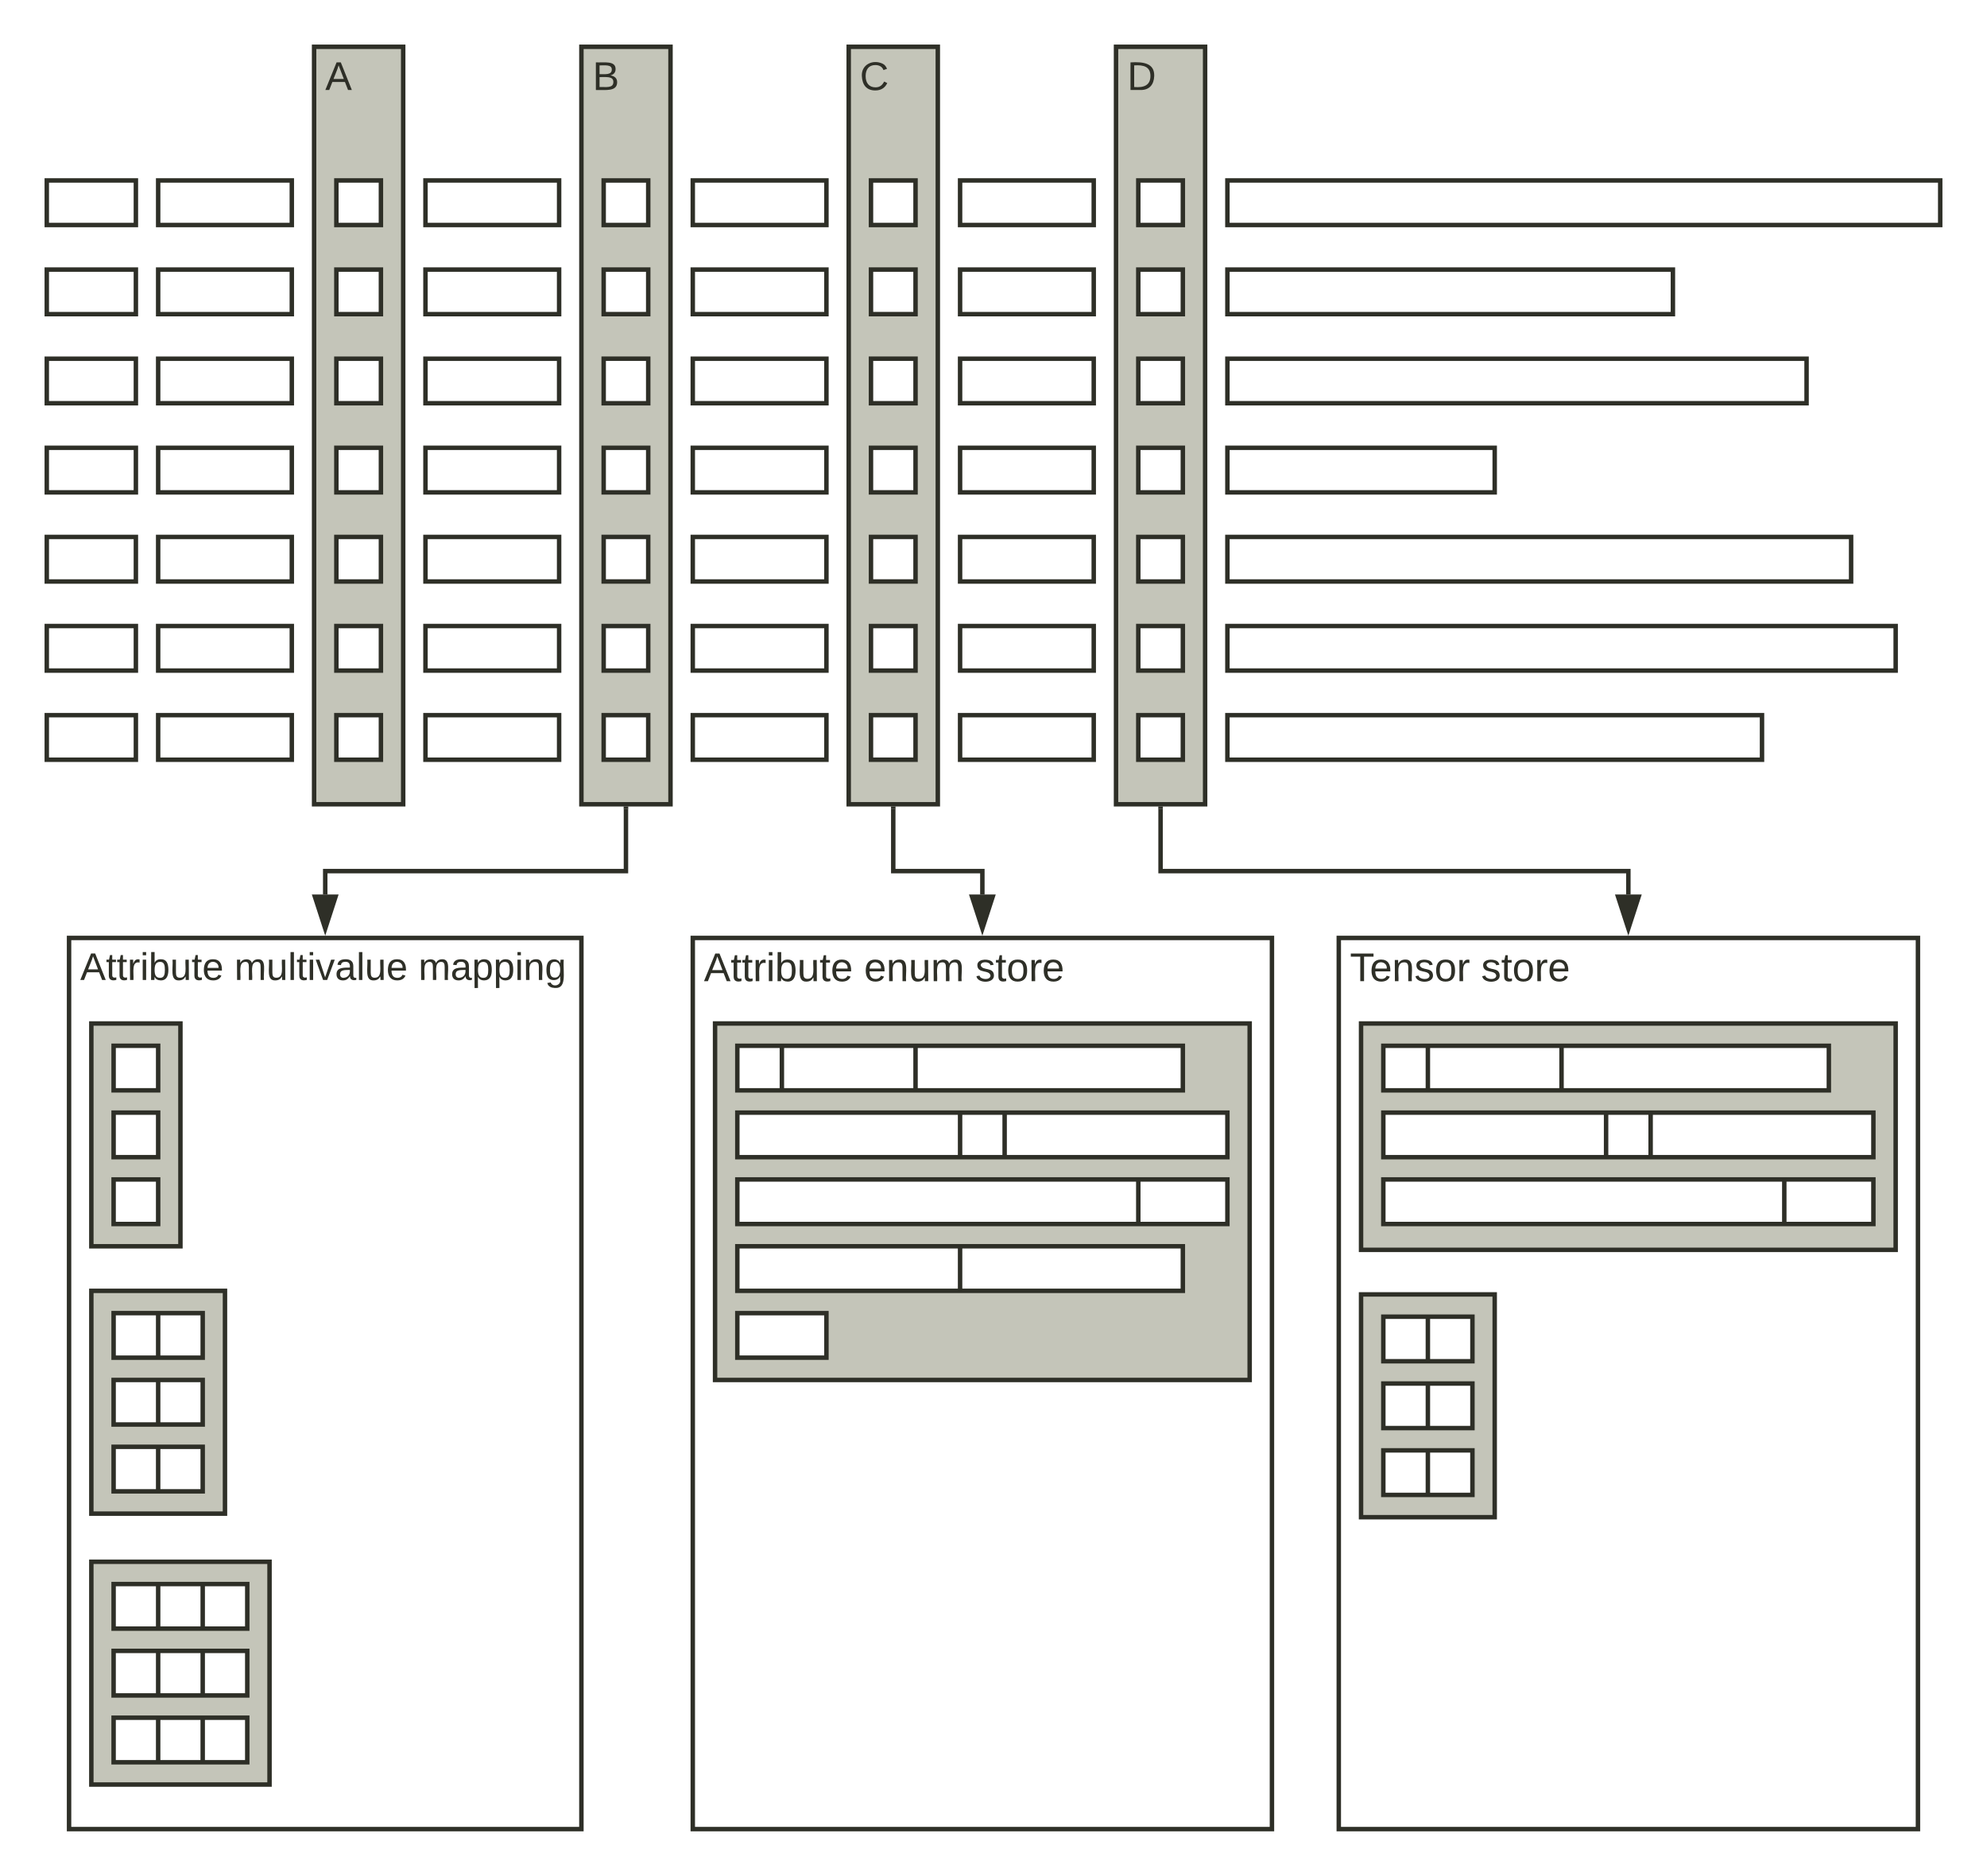 <svg xmlns="http://www.w3.org/2000/svg" xmlns:xlink="http://www.w3.org/1999/xlink" xmlns:lucid="lucid" width="892" height="842"><g transform="translate(-69 -139)" lucid:page-tab-id="0_0"><path d="M0 0h1870.4v1323.2H0z" fill="#fff"/><path d="M380 560h260v400H380z" stroke="#2e2f27" stroke-width="2" fill="#fff"/><use xlink:href="#a" transform="matrix(1,0,0,1,385,565) translate(0 14.4)"/><use xlink:href="#b" transform="matrix(1,0,0,1,385,565) translate(71.9 14.4)"/><use xlink:href="#c" transform="matrix(1,0,0,1,385,565) translate(121.85 14.4)"/><path d="M210 160h40v340h-40z" stroke="#2e2f27" stroke-width="2" fill="#c4c5b9"/><use xlink:href="#d" transform="matrix(1,0,0,1,215,165) translate(0 14.4)"/><path d="M90 220h40v20H90zM90 260h40v20H90zM90 340h40v20H90zM90 300h40v20H90zM90 380h40v20H90zM90 420h40v20H90zM90 460h40v20H90zM140 220h60v20h-60zM140 260h60v20h-60zM140 300h60v20h-60zM140 340h60v20h-60zM140 380h60v20h-60zM140 420h60v20h-60zM140 460h60v20h-60zM220 220h20v20h-20zM220 260h20v20h-20zM220 300h20v20h-20zM220 340h20v20h-20zM220 380h20v20h-20zM220 420h20v20h-20zM220 460h20v20h-20zM260 220h60v20h-60zM260 260h60v20h-60zM260 300h60v20h-60zM260 340h60v20h-60zM260 380h60v20h-60zM260 420h60v20h-60zM260 460h60v20h-60zM620 220h320v20H620zM620 260h200v20H620zM620 300h260v20H620zM620 340h120v20H620zM620 380h280v20H620zM620 420h300v20H620zM620 460h240v20H620zM380 220h60v20h-60zM380 260h60v20h-60zM380 300h60v20h-60zM380 340h60v20h-60zM380 380h60v20h-60zM380 420h60v20h-60zM380 460h60v20h-60z" stroke="#2e2f27" stroke-width="2" fill="#fff"/><path d="M390 598.4h240v160H390z" stroke="#2e2f27" stroke-width="2" fill="#c4c5b9"/><path d="M400 608.4h20v20h-20zM420 608.4h60v20h-60zM480 608.4h120v20H480zM100 560h230v400H100z" stroke="#2e2f27" stroke-width="2" fill="#fff"/><use xlink:href="#e" transform="matrix(1,0,0,1,105,565) translate(0 13.867)"/><use xlink:href="#f" transform="matrix(1,0,0,1,105,565) translate(69.237 13.867)"/><use xlink:href="#g" transform="matrix(1,0,0,1,105,565) translate(151.859 13.867)"/><path d="M110 598.4h40v100h-40z" stroke="#2e2f27" stroke-width="2" fill="#c4c5b9"/><path d="M120 608.4h20v20h-20zM120 638.4h20v20h-20zM120 668.4h20v20h-20z" stroke="#2e2f27" stroke-width="2" fill="#fff"/><path d="M110 718.4h60v100h-60zM330 160h40v340h-40z" stroke="#2e2f27" stroke-width="2" fill="#c4c5b9"/><use xlink:href="#h" transform="matrix(1,0,0,1,335,165) translate(0 14.4)"/><path d="M340 220h20v20h-20zM340 260h20v20h-20zM340 300h20v20h-20zM340 340h20v20h-20zM340 380h20v20h-20zM340 420h20v20h-20zM340 460h20v20h-20z" stroke="#2e2f27" stroke-width="2" fill="#fff"/><path d="M450 160h40v340h-40z" stroke="#2e2f27" stroke-width="2" fill="#c4c5b9"/><use xlink:href="#i" transform="matrix(1,0,0,1,455,165) translate(0 14.4)"/><path d="M460 220h20v20h-20zM460 260h20v20h-20zM460 300h20v20h-20zM460 340h20v20h-20zM460 380h20v20h-20zM460 420h20v20h-20zM460 460h20v20h-20zM120 728.4h20v20h-20zM120 758.4h20v20h-20zM120 788.4h20v20h-20zM140 788.4h20v20h-20zM140 758.4h20v20h-20zM140 728.4h20v20h-20z" stroke="#2e2f27" stroke-width="2" fill="#fff"/><path d="M110 840h80v100h-80z" stroke="#2e2f27" stroke-width="2" fill="#c4c5b9"/><path d="M120 850h20v20h-20zM120 880h20v20h-20zM120 910h20v20h-20zM140 910h20v20h-20zM140 880h20v20h-20zM140 850h20v20h-20zM160 850h20v20h-20zM160 880h20v20h-20zM160 910h20v20h-20zM400 638.4h100v20H400zM500 638.4h20v20h-20zM520 638.4h100v20H520zM400 668.4h180v20H400zM580 668.4h40v20h-40zM400 698.4h100v20H400zM500 698.4h100v20H500zM400 728.4h40v20h-40zM500 220h60v20h-60zM500 260h60v20h-60zM500 300h60v20h-60zM500 340h60v20h-60zM500 380h60v20h-60zM500 420h60v20h-60zM500 460h60v20h-60z" stroke="#2e2f27" stroke-width="2" fill="#fff"/><path d="M570 160h40v340h-40z" stroke="#2e2f27" stroke-width="2" fill="#c4c5b9"/><use xlink:href="#j" transform="matrix(1,0,0,1,575,165) translate(0 14.4)"/><path d="M580 220h20v20h-20zM580 260h20v20h-20zM580 300h20v20h-20zM580 340h20v20h-20zM580 380h20v20h-20zM580 420h20v20h-20zM580 460h20v20h-20zM670 560h260v400H670z" stroke="#2e2f27" stroke-width="2" fill="#fff"/><use xlink:href="#k" transform="matrix(1,0,0,1,675,565) translate(0 14.4)"/><use xlink:href="#c" transform="matrix(1,0,0,1,675,565) translate(58.9 14.4)"/><path d="M680 598.4h240V700H680z" stroke="#2e2f27" stroke-width="2" fill="#c4c5b9"/><path d="M690 608.4h20v20h-20zM710 608.4h60v20h-60zM770 608.4h120v20H770zM690 638.4h100v20H690zM790 638.4h20v20h-20zM810 638.4h100v20H810zM690 668.4h180v20H690zM870 668.4h40v20h-40z" stroke="#2e2f27" stroke-width="2" fill="#fff"/><path d="M680 720h60v100h-60z" stroke="#2e2f27" stroke-width="2" fill="#c4c5b9"/><path d="M690 730h20v20h-20zM690 760h20v20h-20zM690 790h20v20h-20zM710 790h20v20h-20zM710 760h20v20h-20zM710 730h20v20h-20z" stroke="#2e2f27" stroke-width="2" fill="#fff"/><path d="M590 502v28h210v10.5" stroke="#2e2f27" stroke-width="2" fill="none"/><path d="M591 502.03h-2V501h2z" stroke="#2e2f27" stroke-width=".05" fill="#2e2f27"/><path d="M800 555.76l-4.63-14.26h9.26z" stroke="#2e2f27" stroke-width="2" fill="#2e2f27"/><path d="M470 502v28h40v10.5" stroke="#2e2f27" stroke-width="2" fill="none"/><path d="M471 502.03h-2V501h2z" stroke="#2e2f27" stroke-width=".05" fill="#2e2f27"/><path d="M510 555.76l-4.63-14.26h9.26z" stroke="#2e2f27" stroke-width="2" fill="#2e2f27"/><path d="M350 502v28H215v10.5" stroke="#2e2f27" stroke-width="2" fill="none"/><path d="M351 502.03h-2V501h2z" stroke="#2e2f27" stroke-width=".05" fill="#2e2f27"/><path d="M215 555.76l-4.63-14.26h9.26z" stroke="#2e2f27" stroke-width="2" fill="#2e2f27"/><defs><path fill="#2e2f27" d="M205 0l-28-72H64L36 0H1l101-248h38L239 0h-34zm-38-99l-47-123c-12 45-31 82-46 123h93" id="l"/><path fill="#2e2f27" d="M59-47c-2 24 18 29 38 22v24C64 9 27 4 27-40v-127H5v-23h24l9-43h21v43h35v23H59v120" id="m"/><path fill="#2e2f27" d="M114-163C36-179 61-72 57 0H25l-1-190h30c1 12-1 29 2 39 6-27 23-49 58-41v29" id="n"/><path fill="#2e2f27" d="M24-231v-30h32v30H24zM24 0v-190h32V0H24" id="o"/><path fill="#2e2f27" d="M115-194c53 0 69 39 70 98 0 66-23 100-70 100C84 3 66-7 56-30L54 0H23l1-261h32v101c10-23 28-34 59-34zm-8 174c40 0 45-34 45-75 0-40-5-75-45-74-42 0-51 32-51 76 0 43 10 73 51 73" id="p"/><path fill="#2e2f27" d="M84 4C-5 8 30-112 23-190h32v120c0 31 7 50 39 49 72-2 45-101 50-169h31l1 190h-30c-1-10 1-25-2-33-11 22-28 36-60 37" id="q"/><path fill="#2e2f27" d="M100-194c63 0 86 42 84 106H49c0 40 14 67 53 68 26 1 43-12 49-29l28 8c-11 28-37 45-77 45C44 4 14-33 15-96c1-61 26-98 85-98zm52 81c6-60-76-77-97-28-3 7-6 17-6 28h103" id="r"/><g id="a"><use transform="matrix(0.05,0,0,0.05,0,0)" xlink:href="#l"/><use transform="matrix(0.05,0,0,0.05,12,0)" xlink:href="#m"/><use transform="matrix(0.05,0,0,0.05,17,0)" xlink:href="#m"/><use transform="matrix(0.05,0,0,0.05,22,0)" xlink:href="#n"/><use transform="matrix(0.05,0,0,0.05,27.95,0)" xlink:href="#o"/><use transform="matrix(0.05,0,0,0.05,31.9,0)" xlink:href="#p"/><use transform="matrix(0.05,0,0,0.05,41.9,0)" xlink:href="#q"/><use transform="matrix(0.05,0,0,0.05,51.9,0)" xlink:href="#m"/><use transform="matrix(0.05,0,0,0.05,56.9,0)" xlink:href="#r"/></g><path fill="#2e2f27" d="M117-194c89-4 53 116 60 194h-32v-121c0-31-8-49-39-48C34-167 62-67 57 0H25l-1-190h30c1 10-1 24 2 32 11-22 29-35 61-36" id="s"/><path fill="#2e2f27" d="M210-169c-67 3-38 105-44 169h-31v-121c0-29-5-50-35-48C34-165 62-65 56 0H25l-1-190h30c1 10-1 24 2 32 10-44 99-50 107 0 11-21 27-35 58-36 85-2 47 119 55 194h-31v-121c0-29-5-49-35-48" id="t"/><g id="b"><use transform="matrix(0.05,0,0,0.05,0,0)" xlink:href="#r"/><use transform="matrix(0.05,0,0,0.05,10,0)" xlink:href="#s"/><use transform="matrix(0.05,0,0,0.05,20,0)" xlink:href="#q"/><use transform="matrix(0.05,0,0,0.05,30,0)" xlink:href="#t"/></g><path fill="#2e2f27" d="M135-143c-3-34-86-38-87 0 15 53 115 12 119 90S17 21 10-45l28-5c4 36 97 45 98 0-10-56-113-15-118-90-4-57 82-63 122-42 12 7 21 19 24 35" id="u"/><path fill="#2e2f27" d="M100-194c62-1 85 37 85 99 1 63-27 99-86 99S16-35 15-95c0-66 28-99 85-99zM99-20c44 1 53-31 53-75 0-43-8-75-51-75s-53 32-53 75 10 74 51 75" id="v"/><g id="c"><use transform="matrix(0.05,0,0,0.05,0,0)" xlink:href="#u"/><use transform="matrix(0.05,0,0,0.05,9,0)" xlink:href="#m"/><use transform="matrix(0.05,0,0,0.05,14,0)" xlink:href="#v"/><use transform="matrix(0.05,0,0,0.05,24,0)" xlink:href="#n"/><use transform="matrix(0.05,0,0,0.05,29.95,0)" xlink:href="#r"/></g><use transform="matrix(0.05,0,0,0.05,0,0)" xlink:href="#l" id="d"/><g id="e"><use transform="matrix(0.048,0,0,0.048,0,0)" xlink:href="#l"/><use transform="matrix(0.048,0,0,0.048,11.556,0)" xlink:href="#m"/><use transform="matrix(0.048,0,0,0.048,16.37,0)" xlink:href="#m"/><use transform="matrix(0.048,0,0,0.048,21.185,0)" xlink:href="#n"/><use transform="matrix(0.048,0,0,0.048,26.915,0)" xlink:href="#o"/><use transform="matrix(0.048,0,0,0.048,30.719,0)" xlink:href="#p"/><use transform="matrix(0.048,0,0,0.048,40.348,0)" xlink:href="#q"/><use transform="matrix(0.048,0,0,0.048,49.978,0)" xlink:href="#m"/><use transform="matrix(0.048,0,0,0.048,54.793,0)" xlink:href="#r"/></g><path fill="#2e2f27" d="M24 0v-261h32V0H24" id="w"/><path fill="#2e2f27" d="M108 0H70L1-190h34L89-25l56-165h34" id="x"/><path fill="#2e2f27" d="M141-36C126-15 110 5 73 4 37 3 15-17 15-53c-1-64 63-63 125-63 3-35-9-54-41-54-24 1-41 7-42 31l-33-3c5-37 33-52 76-52 45 0 72 20 72 64v82c-1 20 7 32 28 27v20c-31 9-61-2-59-35zM48-53c0 20 12 33 32 33 41-3 63-29 60-74-43 2-92-5-92 41" id="y"/><g id="f"><use transform="matrix(0.048,0,0,0.048,0,0)" xlink:href="#t"/><use transform="matrix(0.048,0,0,0.048,14.396,0)" xlink:href="#q"/><use transform="matrix(0.048,0,0,0.048,24.026,0)" xlink:href="#w"/><use transform="matrix(0.048,0,0,0.048,27.83,0)" xlink:href="#m"/><use transform="matrix(0.048,0,0,0.048,32.644,0)" xlink:href="#o"/><use transform="matrix(0.048,0,0,0.048,36.448,0)" xlink:href="#x"/><use transform="matrix(0.048,0,0,0.048,45.115,0)" xlink:href="#y"/><use transform="matrix(0.048,0,0,0.048,54.744,0)" xlink:href="#w"/><use transform="matrix(0.048,0,0,0.048,58.548,0)" xlink:href="#q"/><use transform="matrix(0.048,0,0,0.048,68.178,0)" xlink:href="#r"/></g><path fill="#2e2f27" d="M115-194c55 1 70 41 70 98S169 2 115 4C84 4 66-9 55-30l1 105H24l-1-265h31l2 30c10-21 28-34 59-34zm-8 174c40 0 45-34 45-75s-6-73-45-74c-42 0-51 32-51 76 0 43 10 73 51 73" id="z"/><path fill="#2e2f27" d="M177-190C167-65 218 103 67 71c-23-6-38-20-44-43l32-5c15 47 100 32 89-28v-30C133-14 115 1 83 1 29 1 15-40 15-95c0-56 16-97 71-98 29-1 48 16 59 35 1-10 0-23 2-32h30zM94-22c36 0 50-32 50-73 0-42-14-75-50-75-39 0-46 34-46 75s6 73 46 73" id="A"/><g id="g"><use transform="matrix(0.048,0,0,0.048,0,0)" xlink:href="#t"/><use transform="matrix(0.048,0,0,0.048,14.396,0)" xlink:href="#y"/><use transform="matrix(0.048,0,0,0.048,24.026,0)" xlink:href="#z"/><use transform="matrix(0.048,0,0,0.048,33.656,0)" xlink:href="#z"/><use transform="matrix(0.048,0,0,0.048,43.285,0)" xlink:href="#o"/><use transform="matrix(0.048,0,0,0.048,47.089,0)" xlink:href="#s"/><use transform="matrix(0.048,0,0,0.048,56.719,0)" xlink:href="#A"/></g><path fill="#2e2f27" d="M160-131c35 5 61 23 61 61C221 17 115-2 30 0v-248c76 3 177-17 177 60 0 33-19 50-47 57zm-97-11c50-1 110 9 110-42 0-47-63-36-110-37v79zm0 115c55-2 124 14 124-45 0-56-70-42-124-44v89" id="B"/><use transform="matrix(0.05,0,0,0.05,0,0)" xlink:href="#B" id="h"/><path fill="#2e2f27" d="M212-179c-10-28-35-45-73-45-59 0-87 40-87 99 0 60 29 101 89 101 43 0 62-24 78-52l27 14C228-24 195 4 139 4 59 4 22-46 18-125c-6-104 99-153 187-111 19 9 31 26 39 46" id="C"/><use transform="matrix(0.05,0,0,0.05,0,0)" xlink:href="#C" id="i"/><path fill="#2e2f27" d="M30-248c118-7 216 8 213 122C240-48 200 0 122 0H30v-248zM63-27c89 8 146-16 146-99s-60-101-146-95v194" id="D"/><use transform="matrix(0.05,0,0,0.05,0,0)" xlink:href="#D" id="j"/><path fill="#2e2f27" d="M127-220V0H93v-220H8v-28h204v28h-85" id="E"/><g id="k"><use transform="matrix(0.05,0,0,0.05,0,0)" xlink:href="#E"/><use transform="matrix(0.05,0,0,0.05,8.95,0)" xlink:href="#r"/><use transform="matrix(0.05,0,0,0.05,18.95,0)" xlink:href="#s"/><use transform="matrix(0.05,0,0,0.05,28.95,0)" xlink:href="#u"/><use transform="matrix(0.05,0,0,0.05,37.95,0)" xlink:href="#v"/><use transform="matrix(0.05,0,0,0.05,47.95,0)" xlink:href="#n"/></g></defs></g></svg>